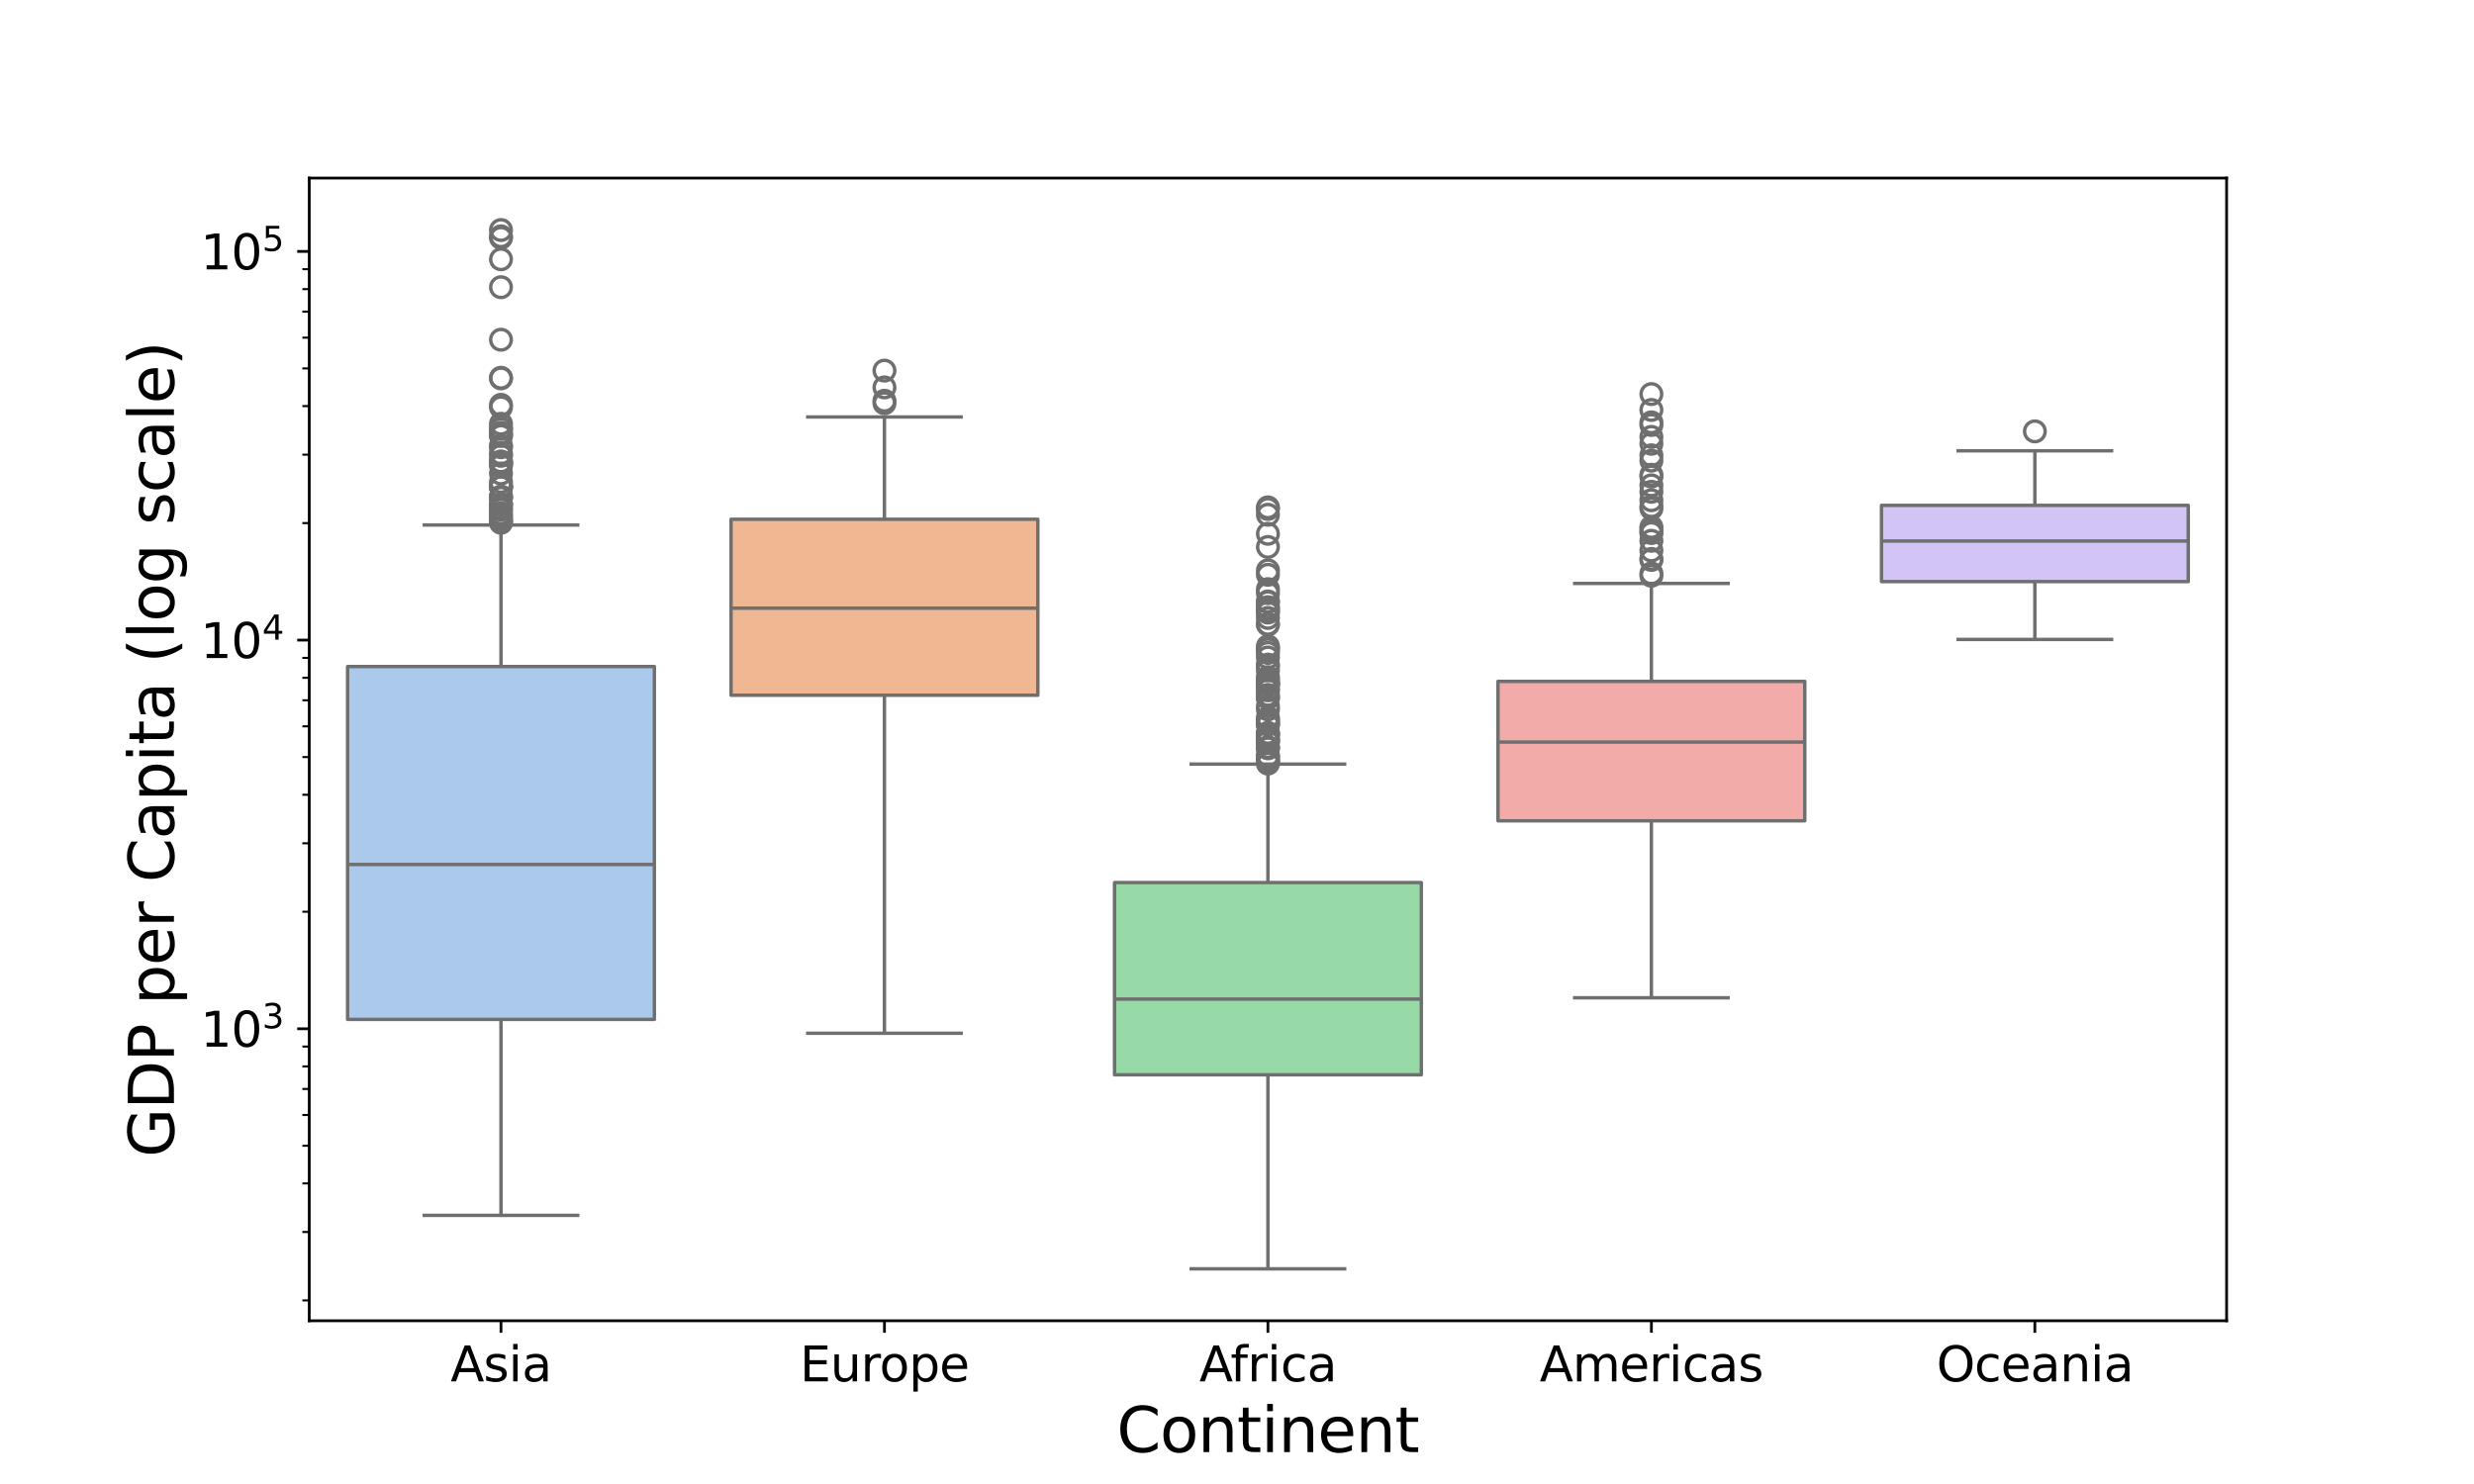 <?xml version="1.0" encoding="utf-8" standalone="no"?>
<!DOCTYPE svg PUBLIC "-//W3C//DTD SVG 1.1//EN"
  "http://www.w3.org/Graphics/SVG/1.1/DTD/svg11.dtd">
<svg xmlns:xlink="http://www.w3.org/1999/xlink" width="720pt" height="432pt" viewBox="0 0 720 432" xmlns="http://www.w3.org/2000/svg" version="1.1">
 <defs>
  <style type="text/css">*{stroke-linejoin: round; stroke-linecap: butt}</style>
 </defs>
 <g id="figure_1">
  <g id="patch_1">
   <path d="M 0 432 
L 720 432 
L 720 0 
L 0 0 
z
" style="fill: #ffffff"/>
  </g>
  <g id="axes_1">
   <g id="patch_2">
    <path d="M 90 384.48 
L 648 384.48 
L 648 51.84 
L 90 51.84 
z
" style="fill: #ffffff"/>
   </g>
   <g id="matplotlib.axis_1">
    <g id="xtick_1">
     <g id="line2d_1">
      <defs>
       <path id="mb6df6cdb56" d="M 0 0 
L 0 3.5 
" style="stroke: #000000; stroke-width: 0.8"/>
      </defs>
      <g>
       <use xlink:href="#mb6df6cdb56" x="145.8" y="384.48" style="stroke: #000000; stroke-width: 0.8"/>
      </g>
     </g>
     <g id="text_1">
      <!-- Asia -->
      <g transform="translate(131.131 402.118) scale(0.14 -0.14)">
       <defs>
        <path id="DejaVuSans-41" d="M 2188 4044 
L 1331 1722 
L 3047 1722 
L 2188 4044 
z
M 1831 4666 
L 2547 4666 
L 4325 0 
L 3669 0 
L 3244 1197 
L 1141 1197 
L 716 0 
L 50 0 
L 1831 4666 
z
" transform="scale(0.016)"/>
        <path id="DejaVuSans-73" d="M 2834 3397 
L 2834 2853 
Q 2591 2978 2328 3040 
Q 2066 3103 1784 3103 
Q 1356 3103 1142 2972 
Q 928 2841 928 2578 
Q 928 2378 1081 2264 
Q 1234 2150 1697 2047 
L 1894 2003 
Q 2506 1872 2764 1633 
Q 3022 1394 3022 966 
Q 3022 478 2636 193 
Q 2250 -91 1575 -91 
Q 1294 -91 989 -36 
Q 684 19 347 128 
L 347 722 
Q 666 556 975 473 
Q 1284 391 1588 391 
Q 1994 391 2212 530 
Q 2431 669 2431 922 
Q 2431 1156 2273 1281 
Q 2116 1406 1581 1522 
L 1381 1569 
Q 847 1681 609 1914 
Q 372 2147 372 2553 
Q 372 3047 722 3315 
Q 1072 3584 1716 3584 
Q 2034 3584 2315 3537 
Q 2597 3491 2834 3397 
z
" transform="scale(0.016)"/>
        <path id="DejaVuSans-69" d="M 603 3500 
L 1178 3500 
L 1178 0 
L 603 0 
L 603 3500 
z
M 603 4863 
L 1178 4863 
L 1178 4134 
L 603 4134 
L 603 4863 
z
" transform="scale(0.016)"/>
        <path id="DejaVuSans-61" d="M 2194 1759 
Q 1497 1759 1228 1600 
Q 959 1441 959 1056 
Q 959 750 1161 570 
Q 1363 391 1709 391 
Q 2188 391 2477 730 
Q 2766 1069 2766 1631 
L 2766 1759 
L 2194 1759 
z
M 3341 1997 
L 3341 0 
L 2766 0 
L 2766 531 
Q 2569 213 2275 61 
Q 1981 -91 1556 -91 
Q 1019 -91 701 211 
Q 384 513 384 1019 
Q 384 1609 779 1909 
Q 1175 2209 1959 2209 
L 2766 2209 
L 2766 2266 
Q 2766 2663 2505 2880 
Q 2244 3097 1772 3097 
Q 1472 3097 1187 3025 
Q 903 2953 641 2809 
L 641 3341 
Q 956 3463 1253 3523 
Q 1550 3584 1831 3584 
Q 2591 3584 2966 3190 
Q 3341 2797 3341 1997 
z
" transform="scale(0.016)"/>
       </defs>
       <use xlink:href="#DejaVuSans-41"/>
       <use xlink:href="#DejaVuSans-73" transform="translate(68.408 0)"/>
       <use xlink:href="#DejaVuSans-69" transform="translate(120.508 0)"/>
       <use xlink:href="#DejaVuSans-61" transform="translate(148.291 0)"/>
      </g>
     </g>
    </g>
    <g id="xtick_2">
     <g id="line2d_2">
      <g>
       <use xlink:href="#mb6df6cdb56" x="257.4" y="384.48" style="stroke: #000000; stroke-width: 0.8"/>
      </g>
     </g>
     <g id="text_2">
      <!-- Europe -->
      <g transform="translate(232.786 402.118) scale(0.14 -0.14)">
       <defs>
        <path id="DejaVuSans-45" d="M 628 4666 
L 3578 4666 
L 3578 4134 
L 1259 4134 
L 1259 2753 
L 3481 2753 
L 3481 2222 
L 1259 2222 
L 1259 531 
L 3634 531 
L 3634 0 
L 628 0 
L 628 4666 
z
" transform="scale(0.016)"/>
        <path id="DejaVuSans-75" d="M 544 1381 
L 544 3500 
L 1119 3500 
L 1119 1403 
Q 1119 906 1312 657 
Q 1506 409 1894 409 
Q 2359 409 2629 706 
Q 2900 1003 2900 1516 
L 2900 3500 
L 3475 3500 
L 3475 0 
L 2900 0 
L 2900 538 
Q 2691 219 2414 64 
Q 2138 -91 1772 -91 
Q 1169 -91 856 284 
Q 544 659 544 1381 
z
M 1991 3584 
L 1991 3584 
z
" transform="scale(0.016)"/>
        <path id="DejaVuSans-72" d="M 2631 2963 
Q 2534 3019 2420 3045 
Q 2306 3072 2169 3072 
Q 1681 3072 1420 2755 
Q 1159 2438 1159 1844 
L 1159 0 
L 581 0 
L 581 3500 
L 1159 3500 
L 1159 2956 
Q 1341 3275 1631 3429 
Q 1922 3584 2338 3584 
Q 2397 3584 2469 3576 
Q 2541 3569 2628 3553 
L 2631 2963 
z
" transform="scale(0.016)"/>
        <path id="DejaVuSans-6f" d="M 1959 3097 
Q 1497 3097 1228 2736 
Q 959 2375 959 1747 
Q 959 1119 1226 758 
Q 1494 397 1959 397 
Q 2419 397 2687 759 
Q 2956 1122 2956 1747 
Q 2956 2369 2687 2733 
Q 2419 3097 1959 3097 
z
M 1959 3584 
Q 2709 3584 3137 3096 
Q 3566 2609 3566 1747 
Q 3566 888 3137 398 
Q 2709 -91 1959 -91 
Q 1206 -91 779 398 
Q 353 888 353 1747 
Q 353 2609 779 3096 
Q 1206 3584 1959 3584 
z
" transform="scale(0.016)"/>
        <path id="DejaVuSans-70" d="M 1159 525 
L 1159 -1331 
L 581 -1331 
L 581 3500 
L 1159 3500 
L 1159 2969 
Q 1341 3281 1617 3432 
Q 1894 3584 2278 3584 
Q 2916 3584 3314 3078 
Q 3713 2572 3713 1747 
Q 3713 922 3314 415 
Q 2916 -91 2278 -91 
Q 1894 -91 1617 61 
Q 1341 213 1159 525 
z
M 3116 1747 
Q 3116 2381 2855 2742 
Q 2594 3103 2138 3103 
Q 1681 3103 1420 2742 
Q 1159 2381 1159 1747 
Q 1159 1113 1420 752 
Q 1681 391 2138 391 
Q 2594 391 2855 752 
Q 3116 1113 3116 1747 
z
" transform="scale(0.016)"/>
        <path id="DejaVuSans-65" d="M 3597 1894 
L 3597 1613 
L 953 1613 
Q 991 1019 1311 708 
Q 1631 397 2203 397 
Q 2534 397 2845 478 
Q 3156 559 3463 722 
L 3463 178 
Q 3153 47 2828 -22 
Q 2503 -91 2169 -91 
Q 1331 -91 842 396 
Q 353 884 353 1716 
Q 353 2575 817 3079 
Q 1281 3584 2069 3584 
Q 2775 3584 3186 3129 
Q 3597 2675 3597 1894 
z
M 3022 2063 
Q 3016 2534 2758 2815 
Q 2500 3097 2075 3097 
Q 1594 3097 1305 2825 
Q 1016 2553 972 2059 
L 3022 2063 
z
" transform="scale(0.016)"/>
       </defs>
       <use xlink:href="#DejaVuSans-45"/>
       <use xlink:href="#DejaVuSans-75" transform="translate(63.184 0)"/>
       <use xlink:href="#DejaVuSans-72" transform="translate(126.562 0)"/>
       <use xlink:href="#DejaVuSans-6f" transform="translate(165.426 0)"/>
       <use xlink:href="#DejaVuSans-70" transform="translate(226.607 0)"/>
       <use xlink:href="#DejaVuSans-65" transform="translate(290.084 0)"/>
      </g>
     </g>
    </g>
    <g id="xtick_3">
     <g id="line2d_3">
      <g>
       <use xlink:href="#mb6df6cdb56" x="369" y="384.48" style="stroke: #000000; stroke-width: 0.8"/>
      </g>
     </g>
     <g id="text_3">
      <!-- Africa -->
      <g transform="translate(349.04 402.118) scale(0.14 -0.14)">
       <defs>
        <path id="DejaVuSans-66" d="M 2375 4863 
L 2375 4384 
L 1825 4384 
Q 1516 4384 1395 4259 
Q 1275 4134 1275 3809 
L 1275 3500 
L 2222 3500 
L 2222 3053 
L 1275 3053 
L 1275 0 
L 697 0 
L 697 3053 
L 147 3053 
L 147 3500 
L 697 3500 
L 697 3744 
Q 697 4328 969 4595 
Q 1241 4863 1831 4863 
L 2375 4863 
z
" transform="scale(0.016)"/>
        <path id="DejaVuSans-63" d="M 3122 3366 
L 3122 2828 
Q 2878 2963 2633 3030 
Q 2388 3097 2138 3097 
Q 1578 3097 1268 2742 
Q 959 2388 959 1747 
Q 959 1106 1268 751 
Q 1578 397 2138 397 
Q 2388 397 2633 464 
Q 2878 531 3122 666 
L 3122 134 
Q 2881 22 2623 -34 
Q 2366 -91 2075 -91 
Q 1284 -91 818 406 
Q 353 903 353 1747 
Q 353 2603 823 3093 
Q 1294 3584 2113 3584 
Q 2378 3584 2631 3529 
Q 2884 3475 3122 3366 
z
" transform="scale(0.016)"/>
       </defs>
       <use xlink:href="#DejaVuSans-41"/>
       <use xlink:href="#DejaVuSans-66" transform="translate(64.783 0)"/>
       <use xlink:href="#DejaVuSans-72" transform="translate(99.988 0)"/>
       <use xlink:href="#DejaVuSans-69" transform="translate(141.102 0)"/>
       <use xlink:href="#DejaVuSans-63" transform="translate(168.885 0)"/>
       <use xlink:href="#DejaVuSans-61" transform="translate(223.865 0)"/>
      </g>
     </g>
    </g>
    <g id="xtick_4">
     <g id="line2d_4">
      <g>
       <use xlink:href="#mb6df6cdb56" x="480.6" y="384.48" style="stroke: #000000; stroke-width: 0.8"/>
      </g>
     </g>
     <g id="text_4">
      <!-- Americas -->
      <g transform="translate(448.078 402.118) scale(0.14 -0.14)">
       <defs>
        <path id="DejaVuSans-6d" d="M 3328 2828 
Q 3544 3216 3844 3400 
Q 4144 3584 4550 3584 
Q 5097 3584 5394 3201 
Q 5691 2819 5691 2113 
L 5691 0 
L 5113 0 
L 5113 2094 
Q 5113 2597 4934 2840 
Q 4756 3084 4391 3084 
Q 3944 3084 3684 2787 
Q 3425 2491 3425 1978 
L 3425 0 
L 2847 0 
L 2847 2094 
Q 2847 2600 2669 2842 
Q 2491 3084 2119 3084 
Q 1678 3084 1418 2786 
Q 1159 2488 1159 1978 
L 1159 0 
L 581 0 
L 581 3500 
L 1159 3500 
L 1159 2956 
Q 1356 3278 1631 3431 
Q 1906 3584 2284 3584 
Q 2666 3584 2933 3390 
Q 3200 3197 3328 2828 
z
" transform="scale(0.016)"/>
       </defs>
       <use xlink:href="#DejaVuSans-41"/>
       <use xlink:href="#DejaVuSans-6d" transform="translate(68.408 0)"/>
       <use xlink:href="#DejaVuSans-65" transform="translate(165.82 0)"/>
       <use xlink:href="#DejaVuSans-72" transform="translate(227.344 0)"/>
       <use xlink:href="#DejaVuSans-69" transform="translate(268.457 0)"/>
       <use xlink:href="#DejaVuSans-63" transform="translate(296.24 0)"/>
       <use xlink:href="#DejaVuSans-61" transform="translate(351.221 0)"/>
       <use xlink:href="#DejaVuSans-73" transform="translate(412.5 0)"/>
      </g>
     </g>
    </g>
    <g id="xtick_5">
     <g id="line2d_5">
      <g>
       <use xlink:href="#mb6df6cdb56" x="592.2" y="384.48" style="stroke: #000000; stroke-width: 0.8"/>
      </g>
     </g>
     <g id="text_5">
      <!-- Oceania -->
      <g transform="translate(563.573 402.118) scale(0.14 -0.14)">
       <defs>
        <path id="DejaVuSans-4f" d="M 2522 4238 
Q 1834 4238 1429 3725 
Q 1025 3213 1025 2328 
Q 1025 1447 1429 934 
Q 1834 422 2522 422 
Q 3209 422 3611 934 
Q 4013 1447 4013 2328 
Q 4013 3213 3611 3725 
Q 3209 4238 2522 4238 
z
M 2522 4750 
Q 3503 4750 4090 4092 
Q 4678 3434 4678 2328 
Q 4678 1225 4090 567 
Q 3503 -91 2522 -91 
Q 1538 -91 948 565 
Q 359 1222 359 2328 
Q 359 3434 948 4092 
Q 1538 4750 2522 4750 
z
" transform="scale(0.016)"/>
        <path id="DejaVuSans-6e" d="M 3513 2113 
L 3513 0 
L 2938 0 
L 2938 2094 
Q 2938 2591 2744 2837 
Q 2550 3084 2163 3084 
Q 1697 3084 1428 2787 
Q 1159 2491 1159 1978 
L 1159 0 
L 581 0 
L 581 3500 
L 1159 3500 
L 1159 2956 
Q 1366 3272 1645 3428 
Q 1925 3584 2291 3584 
Q 2894 3584 3203 3211 
Q 3513 2838 3513 2113 
z
" transform="scale(0.016)"/>
       </defs>
       <use xlink:href="#DejaVuSans-4f"/>
       <use xlink:href="#DejaVuSans-63" transform="translate(78.711 0)"/>
       <use xlink:href="#DejaVuSans-65" transform="translate(133.691 0)"/>
       <use xlink:href="#DejaVuSans-61" transform="translate(195.215 0)"/>
       <use xlink:href="#DejaVuSans-6e" transform="translate(256.494 0)"/>
       <use xlink:href="#DejaVuSans-69" transform="translate(319.873 0)"/>
       <use xlink:href="#DejaVuSans-61" transform="translate(347.656 0)"/>
      </g>
     </g>
    </g>
    <g id="text_6">
     <!-- Continent -->
     <g transform="translate(325.003 422.707) scale(0.18 -0.18)">
      <defs>
       <path id="DejaVuSans-43" d="M 4122 4306 
L 4122 3641 
Q 3803 3938 3442 4084 
Q 3081 4231 2675 4231 
Q 1875 4231 1450 3742 
Q 1025 3253 1025 2328 
Q 1025 1406 1450 917 
Q 1875 428 2675 428 
Q 3081 428 3442 575 
Q 3803 722 4122 1019 
L 4122 359 
Q 3791 134 3420 21 
Q 3050 -91 2638 -91 
Q 1578 -91 968 557 
Q 359 1206 359 2328 
Q 359 3453 968 4101 
Q 1578 4750 2638 4750 
Q 3056 4750 3426 4639 
Q 3797 4528 4122 4306 
z
" transform="scale(0.016)"/>
       <path id="DejaVuSans-74" d="M 1172 4494 
L 1172 3500 
L 2356 3500 
L 2356 3053 
L 1172 3053 
L 1172 1153 
Q 1172 725 1289 603 
Q 1406 481 1766 481 
L 2356 481 
L 2356 0 
L 1766 0 
Q 1100 0 847 248 
Q 594 497 594 1153 
L 594 3053 
L 172 3053 
L 172 3500 
L 594 3500 
L 594 4494 
L 1172 4494 
z
" transform="scale(0.016)"/>
      </defs>
      <use xlink:href="#DejaVuSans-43"/>
      <use xlink:href="#DejaVuSans-6f" transform="translate(69.824 0)"/>
      <use xlink:href="#DejaVuSans-6e" transform="translate(131.006 0)"/>
      <use xlink:href="#DejaVuSans-74" transform="translate(194.385 0)"/>
      <use xlink:href="#DejaVuSans-69" transform="translate(233.594 0)"/>
      <use xlink:href="#DejaVuSans-6e" transform="translate(261.377 0)"/>
      <use xlink:href="#DejaVuSans-65" transform="translate(324.756 0)"/>
      <use xlink:href="#DejaVuSans-6e" transform="translate(386.279 0)"/>
      <use xlink:href="#DejaVuSans-74" transform="translate(449.658 0)"/>
     </g>
    </g>
   </g>
   <g id="matplotlib.axis_2">
    <g id="ytick_1">
     <g id="line2d_6">
      <defs>
       <path id="m4d0bce275e" d="M 0 0 
L -3.5 0 
" style="stroke: #000000; stroke-width: 0.8"/>
      </defs>
      <g>
       <use xlink:href="#m4d0bce275e" x="90" y="299.475" style="stroke: #000000; stroke-width: 0.8"/>
      </g>
     </g>
     <g id="text_7">
      <!-- $\mathdefault{10^{3}}$ -->
      <g transform="translate(58.36 304.793) scale(0.14 -0.14)">
       <defs>
        <path id="DejaVuSans-31" d="M 794 531 
L 1825 531 
L 1825 4091 
L 703 3866 
L 703 4441 
L 1819 4666 
L 2450 4666 
L 2450 531 
L 3481 531 
L 3481 0 
L 794 0 
L 794 531 
z
" transform="scale(0.016)"/>
        <path id="DejaVuSans-30" d="M 2034 4250 
Q 1547 4250 1301 3770 
Q 1056 3291 1056 2328 
Q 1056 1369 1301 889 
Q 1547 409 2034 409 
Q 2525 409 2770 889 
Q 3016 1369 3016 2328 
Q 3016 3291 2770 3770 
Q 2525 4250 2034 4250 
z
M 2034 4750 
Q 2819 4750 3233 4129 
Q 3647 3509 3647 2328 
Q 3647 1150 3233 529 
Q 2819 -91 2034 -91 
Q 1250 -91 836 529 
Q 422 1150 422 2328 
Q 422 3509 836 4129 
Q 1250 4750 2034 4750 
z
" transform="scale(0.016)"/>
        <path id="DejaVuSans-33" d="M 2597 2516 
Q 3050 2419 3304 2112 
Q 3559 1806 3559 1356 
Q 3559 666 3084 287 
Q 2609 -91 1734 -91 
Q 1441 -91 1130 -33 
Q 819 25 488 141 
L 488 750 
Q 750 597 1062 519 
Q 1375 441 1716 441 
Q 2309 441 2620 675 
Q 2931 909 2931 1356 
Q 2931 1769 2642 2001 
Q 2353 2234 1838 2234 
L 1294 2234 
L 1294 2753 
L 1863 2753 
Q 2328 2753 2575 2939 
Q 2822 3125 2822 3475 
Q 2822 3834 2567 4026 
Q 2313 4219 1838 4219 
Q 1578 4219 1281 4162 
Q 984 4106 628 3988 
L 628 4550 
Q 988 4650 1302 4700 
Q 1616 4750 1894 4750 
Q 2613 4750 3031 4423 
Q 3450 4097 3450 3541 
Q 3450 3153 3228 2886 
Q 3006 2619 2597 2516 
z
" transform="scale(0.016)"/>
       </defs>
       <use xlink:href="#DejaVuSans-31" transform="translate(0 0.766)"/>
       <use xlink:href="#DejaVuSans-30" transform="translate(63.623 0.766)"/>
       <use xlink:href="#DejaVuSans-33" transform="translate(128.203 39.047) scale(0.7)"/>
      </g>
     </g>
    </g>
    <g id="ytick_2">
     <g id="line2d_7">
      <g>
       <use xlink:href="#m4d0bce275e" x="90" y="186.333" style="stroke: #000000; stroke-width: 0.8"/>
      </g>
     </g>
     <g id="text_8">
      <!-- $\mathdefault{10^{4}}$ -->
      <g transform="translate(58.36 191.652) scale(0.14 -0.14)">
       <defs>
        <path id="DejaVuSans-34" d="M 2419 4116 
L 825 1625 
L 2419 1625 
L 2419 4116 
z
M 2253 4666 
L 3047 4666 
L 3047 1625 
L 3713 1625 
L 3713 1100 
L 3047 1100 
L 3047 0 
L 2419 0 
L 2419 1100 
L 313 1100 
L 313 1709 
L 2253 4666 
z
" transform="scale(0.016)"/>
       </defs>
       <use xlink:href="#DejaVuSans-31" transform="translate(0 0.684)"/>
       <use xlink:href="#DejaVuSans-30" transform="translate(63.623 0.684)"/>
       <use xlink:href="#DejaVuSans-34" transform="translate(128.203 38.966) scale(0.7)"/>
      </g>
     </g>
    </g>
    <g id="ytick_3">
     <g id="line2d_8">
      <g>
       <use xlink:href="#m4d0bce275e" x="90" y="73.192" style="stroke: #000000; stroke-width: 0.8"/>
      </g>
     </g>
     <g id="text_9">
      <!-- $\mathdefault{10^{5}}$ -->
      <g transform="translate(58.36 78.511) scale(0.14 -0.14)">
       <defs>
        <path id="DejaVuSans-35" d="M 691 4666 
L 3169 4666 
L 3169 4134 
L 1269 4134 
L 1269 2991 
Q 1406 3038 1543 3061 
Q 1681 3084 1819 3084 
Q 2600 3084 3056 2656 
Q 3513 2228 3513 1497 
Q 3513 744 3044 326 
Q 2575 -91 1722 -91 
Q 1428 -91 1123 -41 
Q 819 9 494 109 
L 494 744 
Q 775 591 1075 516 
Q 1375 441 1709 441 
Q 2250 441 2565 725 
Q 2881 1009 2881 1497 
Q 2881 1984 2565 2268 
Q 2250 2553 1709 2553 
Q 1456 2553 1204 2497 
Q 953 2441 691 2322 
L 691 4666 
z
" transform="scale(0.016)"/>
       </defs>
       <use xlink:href="#DejaVuSans-31" transform="translate(0 0.684)"/>
       <use xlink:href="#DejaVuSans-30" transform="translate(63.623 0.684)"/>
       <use xlink:href="#DejaVuSans-35" transform="translate(128.203 38.966) scale(0.7)"/>
      </g>
     </g>
    </g>
    <g id="ytick_4">
     <g id="line2d_9">
      <defs>
       <path id="m56dda24ccd" d="M 0 0 
L -2 0 
" style="stroke: #000000; stroke-width: 0.6"/>
      </defs>
      <g>
       <use xlink:href="#m56dda24ccd" x="90" y="378.557" style="stroke: #000000; stroke-width: 0.6"/>
      </g>
     </g>
    </g>
    <g id="ytick_5">
     <g id="line2d_10">
      <g>
       <use xlink:href="#m56dda24ccd" x="90" y="358.634" style="stroke: #000000; stroke-width: 0.6"/>
      </g>
     </g>
    </g>
    <g id="ytick_6">
     <g id="line2d_11">
      <g>
       <use xlink:href="#m56dda24ccd" x="90" y="344.498" style="stroke: #000000; stroke-width: 0.6"/>
      </g>
     </g>
    </g>
    <g id="ytick_7">
     <g id="line2d_12">
      <g>
       <use xlink:href="#m56dda24ccd" x="90" y="333.533" style="stroke: #000000; stroke-width: 0.6"/>
      </g>
     </g>
    </g>
    <g id="ytick_8">
     <g id="line2d_13">
      <g>
       <use xlink:href="#m56dda24ccd" x="90" y="324.575" style="stroke: #000000; stroke-width: 0.6"/>
      </g>
     </g>
    </g>
    <g id="ytick_9">
     <g id="line2d_14">
      <g>
       <use xlink:href="#m56dda24ccd" x="90" y="317" style="stroke: #000000; stroke-width: 0.6"/>
      </g>
     </g>
    </g>
    <g id="ytick_10">
     <g id="line2d_15">
      <g>
       <use xlink:href="#m56dda24ccd" x="90" y="310.439" style="stroke: #000000; stroke-width: 0.6"/>
      </g>
     </g>
    </g>
    <g id="ytick_11">
     <g id="line2d_16">
      <g>
       <use xlink:href="#m56dda24ccd" x="90" y="304.652" style="stroke: #000000; stroke-width: 0.6"/>
      </g>
     </g>
    </g>
    <g id="ytick_12">
     <g id="line2d_17">
      <g>
       <use xlink:href="#m56dda24ccd" x="90" y="265.416" style="stroke: #000000; stroke-width: 0.6"/>
      </g>
     </g>
    </g>
    <g id="ytick_13">
     <g id="line2d_18">
      <g>
       <use xlink:href="#m56dda24ccd" x="90" y="245.493" style="stroke: #000000; stroke-width: 0.6"/>
      </g>
     </g>
    </g>
    <g id="ytick_14">
     <g id="line2d_19">
      <g>
       <use xlink:href="#m56dda24ccd" x="90" y="231.357" style="stroke: #000000; stroke-width: 0.6"/>
      </g>
     </g>
    </g>
    <g id="ytick_15">
     <g id="line2d_20">
      <g>
       <use xlink:href="#m56dda24ccd" x="90" y="220.392" style="stroke: #000000; stroke-width: 0.6"/>
      </g>
     </g>
    </g>
    <g id="ytick_16">
     <g id="line2d_21">
      <g>
       <use xlink:href="#m56dda24ccd" x="90" y="211.434" style="stroke: #000000; stroke-width: 0.6"/>
      </g>
     </g>
    </g>
    <g id="ytick_17">
     <g id="line2d_22">
      <g>
       <use xlink:href="#m56dda24ccd" x="90" y="203.859" style="stroke: #000000; stroke-width: 0.6"/>
      </g>
     </g>
    </g>
    <g id="ytick_18">
     <g id="line2d_23">
      <g>
       <use xlink:href="#m56dda24ccd" x="90" y="197.298" style="stroke: #000000; stroke-width: 0.6"/>
      </g>
     </g>
    </g>
    <g id="ytick_19">
     <g id="line2d_24">
      <g>
       <use xlink:href="#m56dda24ccd" x="90" y="191.51" style="stroke: #000000; stroke-width: 0.6"/>
      </g>
     </g>
    </g>
    <g id="ytick_20">
     <g id="line2d_25">
      <g>
       <use xlink:href="#m56dda24ccd" x="90" y="152.275" style="stroke: #000000; stroke-width: 0.6"/>
      </g>
     </g>
    </g>
    <g id="ytick_21">
     <g id="line2d_26">
      <g>
       <use xlink:href="#m56dda24ccd" x="90" y="132.351" style="stroke: #000000; stroke-width: 0.6"/>
      </g>
     </g>
    </g>
    <g id="ytick_22">
     <g id="line2d_27">
      <g>
       <use xlink:href="#m56dda24ccd" x="90" y="118.216" style="stroke: #000000; stroke-width: 0.6"/>
      </g>
     </g>
    </g>
    <g id="ytick_23">
     <g id="line2d_28">
      <g>
       <use xlink:href="#m56dda24ccd" x="90" y="107.251" style="stroke: #000000; stroke-width: 0.6"/>
      </g>
     </g>
    </g>
    <g id="ytick_24">
     <g id="line2d_29">
      <g>
       <use xlink:href="#m56dda24ccd" x="90" y="98.293" style="stroke: #000000; stroke-width: 0.6"/>
      </g>
     </g>
    </g>
    <g id="ytick_25">
     <g id="line2d_30">
      <g>
       <use xlink:href="#m56dda24ccd" x="90" y="90.718" style="stroke: #000000; stroke-width: 0.6"/>
      </g>
     </g>
    </g>
    <g id="ytick_26">
     <g id="line2d_31">
      <g>
       <use xlink:href="#m56dda24ccd" x="90" y="84.157" style="stroke: #000000; stroke-width: 0.6"/>
      </g>
     </g>
    </g>
    <g id="ytick_27">
     <g id="line2d_32">
      <g>
       <use xlink:href="#m56dda24ccd" x="90" y="78.369" style="stroke: #000000; stroke-width: 0.6"/>
      </g>
     </g>
    </g>
    <g id="text_10">
     <!-- GDP per Capita (log scale) -->
     <g transform="translate(50.617 336.874) rotate(-90) scale(0.18 -0.18)">
      <defs>
       <path id="DejaVuSans-47" d="M 3809 666 
L 3809 1919 
L 2778 1919 
L 2778 2438 
L 4434 2438 
L 4434 434 
Q 4069 175 3628 42 
Q 3188 -91 2688 -91 
Q 1594 -91 976 548 
Q 359 1188 359 2328 
Q 359 3472 976 4111 
Q 1594 4750 2688 4750 
Q 3144 4750 3555 4637 
Q 3966 4525 4313 4306 
L 4313 3634 
Q 3963 3931 3569 4081 
Q 3175 4231 2741 4231 
Q 1884 4231 1454 3753 
Q 1025 3275 1025 2328 
Q 1025 1384 1454 906 
Q 1884 428 2741 428 
Q 3075 428 3337 486 
Q 3600 544 3809 666 
z
" transform="scale(0.016)"/>
       <path id="DejaVuSans-44" d="M 1259 4147 
L 1259 519 
L 2022 519 
Q 2988 519 3436 956 
Q 3884 1394 3884 2338 
Q 3884 3275 3436 3711 
Q 2988 4147 2022 4147 
L 1259 4147 
z
M 628 4666 
L 1925 4666 
Q 3281 4666 3915 4102 
Q 4550 3538 4550 2338 
Q 4550 1131 3912 565 
Q 3275 0 1925 0 
L 628 0 
L 628 4666 
z
" transform="scale(0.016)"/>
       <path id="DejaVuSans-50" d="M 1259 4147 
L 1259 2394 
L 2053 2394 
Q 2494 2394 2734 2622 
Q 2975 2850 2975 3272 
Q 2975 3691 2734 3919 
Q 2494 4147 2053 4147 
L 1259 4147 
z
M 628 4666 
L 2053 4666 
Q 2838 4666 3239 4311 
Q 3641 3956 3641 3272 
Q 3641 2581 3239 2228 
Q 2838 1875 2053 1875 
L 1259 1875 
L 1259 0 
L 628 0 
L 628 4666 
z
" transform="scale(0.016)"/>
       <path id="DejaVuSans-20" transform="scale(0.016)"/>
       <path id="DejaVuSans-28" d="M 1984 4856 
Q 1566 4138 1362 3434 
Q 1159 2731 1159 2009 
Q 1159 1288 1364 580 
Q 1569 -128 1984 -844 
L 1484 -844 
Q 1016 -109 783 600 
Q 550 1309 550 2009 
Q 550 2706 781 3412 
Q 1013 4119 1484 4856 
L 1984 4856 
z
" transform="scale(0.016)"/>
       <path id="DejaVuSans-6c" d="M 603 4863 
L 1178 4863 
L 1178 0 
L 603 0 
L 603 4863 
z
" transform="scale(0.016)"/>
       <path id="DejaVuSans-67" d="M 2906 1791 
Q 2906 2416 2648 2759 
Q 2391 3103 1925 3103 
Q 1463 3103 1205 2759 
Q 947 2416 947 1791 
Q 947 1169 1205 825 
Q 1463 481 1925 481 
Q 2391 481 2648 825 
Q 2906 1169 2906 1791 
z
M 3481 434 
Q 3481 -459 3084 -895 
Q 2688 -1331 1869 -1331 
Q 1566 -1331 1297 -1286 
Q 1028 -1241 775 -1147 
L 775 -588 
Q 1028 -725 1275 -790 
Q 1522 -856 1778 -856 
Q 2344 -856 2625 -561 
Q 2906 -266 2906 331 
L 2906 616 
Q 2728 306 2450 153 
Q 2172 0 1784 0 
Q 1141 0 747 490 
Q 353 981 353 1791 
Q 353 2603 747 3093 
Q 1141 3584 1784 3584 
Q 2172 3584 2450 3431 
Q 2728 3278 2906 2969 
L 2906 3500 
L 3481 3500 
L 3481 434 
z
" transform="scale(0.016)"/>
       <path id="DejaVuSans-29" d="M 513 4856 
L 1013 4856 
Q 1481 4119 1714 3412 
Q 1947 2706 1947 2009 
Q 1947 1309 1714 600 
Q 1481 -109 1013 -844 
L 513 -844 
Q 928 -128 1133 580 
Q 1338 1288 1338 2009 
Q 1338 2731 1133 3434 
Q 928 4138 513 4856 
z
" transform="scale(0.016)"/>
      </defs>
      <use xlink:href="#DejaVuSans-47"/>
      <use xlink:href="#DejaVuSans-44" transform="translate(77.49 0)"/>
      <use xlink:href="#DejaVuSans-50" transform="translate(154.492 0)"/>
      <use xlink:href="#DejaVuSans-20" transform="translate(214.795 0)"/>
      <use xlink:href="#DejaVuSans-70" transform="translate(246.582 0)"/>
      <use xlink:href="#DejaVuSans-65" transform="translate(310.059 0)"/>
      <use xlink:href="#DejaVuSans-72" transform="translate(371.582 0)"/>
      <use xlink:href="#DejaVuSans-20" transform="translate(412.695 0)"/>
      <use xlink:href="#DejaVuSans-43" transform="translate(444.482 0)"/>
      <use xlink:href="#DejaVuSans-61" transform="translate(514.307 0)"/>
      <use xlink:href="#DejaVuSans-70" transform="translate(575.586 0)"/>
      <use xlink:href="#DejaVuSans-69" transform="translate(639.062 0)"/>
      <use xlink:href="#DejaVuSans-74" transform="translate(666.846 0)"/>
      <use xlink:href="#DejaVuSans-61" transform="translate(706.055 0)"/>
      <use xlink:href="#DejaVuSans-20" transform="translate(767.334 0)"/>
      <use xlink:href="#DejaVuSans-28" transform="translate(799.121 0)"/>
      <use xlink:href="#DejaVuSans-6c" transform="translate(838.135 0)"/>
      <use xlink:href="#DejaVuSans-6f" transform="translate(865.918 0)"/>
      <use xlink:href="#DejaVuSans-67" transform="translate(927.1 0)"/>
      <use xlink:href="#DejaVuSans-20" transform="translate(990.576 0)"/>
      <use xlink:href="#DejaVuSans-73" transform="translate(1022.363 0)"/>
      <use xlink:href="#DejaVuSans-63" transform="translate(1074.463 0)"/>
      <use xlink:href="#DejaVuSans-61" transform="translate(1129.443 0)"/>
      <use xlink:href="#DejaVuSans-6c" transform="translate(1190.723 0)"/>
      <use xlink:href="#DejaVuSans-65" transform="translate(1218.506 0)"/>
      <use xlink:href="#DejaVuSans-29" transform="translate(1280.029 0)"/>
     </g>
    </g>
   </g>
   <g id="patch_3">
    <path d="M 101.16 296.751 
L 190.44 296.751 
L 190.44 194.035 
L 101.16 194.035 
L 101.16 296.751 
z
" clip-path="url(#p0514462d6b)" style="fill: #abc9ea; stroke: #6f6f6f; stroke-linejoin: miter"/>
   </g>
   <g id="line2d_33">
    <path d="M 145.8 296.751 
L 145.8 353.802 
" clip-path="url(#p0514462d6b)" style="fill: none; stroke: #6f6f6f"/>
   </g>
   <g id="line2d_34">
    <path d="M 145.8 194.035 
L 145.8 152.831 
" clip-path="url(#p0514462d6b)" style="fill: none; stroke: #6f6f6f"/>
   </g>
   <g id="line2d_35">
    <path d="M 123.48 353.802 
L 168.12 353.802 
" clip-path="url(#p0514462d6b)" style="fill: none; stroke: #6f6f6f; stroke-linecap: square"/>
   </g>
   <g id="line2d_36">
    <path d="M 123.48 152.831 
L 168.12 152.831 
" clip-path="url(#p0514462d6b)" style="fill: none; stroke: #6f6f6f; stroke-linecap: square"/>
   </g>
   <g id="line2d_37">
    <defs>
     <path id="m310beb31d1" d="M 0 3 
C 0.796 3 1.559 2.684 2.121 2.121 
C 2.684 1.559 3 0.796 3 0 
C 3 -0.796 2.684 -1.559 2.121 -2.121 
C 1.559 -2.684 0.796 -3 0 -3 
C -0.796 -3 -1.559 -2.684 -2.121 -2.121 
C -2.684 -1.559 -3 -0.796 -3 0 
C -3 0.796 -2.684 1.559 -2.121 2.121 
C -1.559 2.684 -0.796 3 0 3 
z
" style="stroke: #6f6f6f"/>
    </defs>
    <g clip-path="url(#p0514462d6b)">
     <use xlink:href="#m310beb31d1" x="145.8" y="151.562" style="fill-opacity: 0; stroke: #6f6f6f"/>
     <use xlink:href="#m310beb31d1" x="145.8" y="144.552" style="fill-opacity: 0; stroke: #6f6f6f"/>
     <use xlink:href="#m310beb31d1" x="145.8" y="132.687" style="fill-opacity: 0; stroke: #6f6f6f"/>
     <use xlink:href="#m310beb31d1" x="145.8" y="152.18" style="fill-opacity: 0; stroke: #6f6f6f"/>
     <use xlink:href="#m310beb31d1" x="145.8" y="141.789" style="fill-opacity: 0; stroke: #6f6f6f"/>
     <use xlink:href="#m310beb31d1" x="145.8" y="135.083" style="fill-opacity: 0; stroke: #6f6f6f"/>
     <use xlink:href="#m310beb31d1" x="145.8" y="132.01" style="fill-opacity: 0; stroke: #6f6f6f"/>
     <use xlink:href="#m310beb31d1" x="145.8" y="118.555" style="fill-opacity: 0; stroke: #6f6f6f"/>
     <use xlink:href="#m310beb31d1" x="145.8" y="150.12" style="fill-opacity: 0; stroke: #6f6f6f"/>
     <use xlink:href="#m310beb31d1" x="145.8" y="147.803" style="fill-opacity: 0; stroke: #6f6f6f"/>
     <use xlink:href="#m310beb31d1" x="145.8" y="140.292" style="fill-opacity: 0; stroke: #6f6f6f"/>
     <use xlink:href="#m310beb31d1" x="145.8" y="146.759" style="fill-opacity: 0; stroke: #6f6f6f"/>
     <use xlink:href="#m310beb31d1" x="145.8" y="137.848" style="fill-opacity: 0; stroke: #6f6f6f"/>
     <use xlink:href="#m310beb31d1" x="145.8" y="134.329" style="fill-opacity: 0; stroke: #6f6f6f"/>
     <use xlink:href="#m310beb31d1" x="145.8" y="134.692" style="fill-opacity: 0; stroke: #6f6f6f"/>
     <use xlink:href="#m310beb31d1" x="145.8" y="129.711" style="fill-opacity: 0; stroke: #6f6f6f"/>
     <use xlink:href="#m310beb31d1" x="145.8" y="144.669" style="fill-opacity: 0; stroke: #6f6f6f"/>
     <use xlink:href="#m310beb31d1" x="145.8" y="69.237" style="fill-opacity: 0; stroke: #6f6f6f"/>
     <use xlink:href="#m310beb31d1" x="145.8" y="66.96" style="fill-opacity: 0; stroke: #6f6f6f"/>
     <use xlink:href="#m310beb31d1" x="145.8" y="75.476" style="fill-opacity: 0; stroke: #6f6f6f"/>
     <use xlink:href="#m310beb31d1" x="145.8" y="83.61" style="fill-opacity: 0; stroke: #6f6f6f"/>
     <use xlink:href="#m310beb31d1" x="145.8" y="68.801" style="fill-opacity: 0; stroke: #6f6f6f"/>
     <use xlink:href="#m310beb31d1" x="145.8" y="98.898" style="fill-opacity: 0; stroke: #6f6f6f"/>
     <use xlink:href="#m310beb31d1" x="145.8" y="130.182" style="fill-opacity: 0; stroke: #6f6f6f"/>
     <use xlink:href="#m310beb31d1" x="145.8" y="135.534" style="fill-opacity: 0; stroke: #6f6f6f"/>
     <use xlink:href="#m310beb31d1" x="145.8" y="124.871" style="fill-opacity: 0; stroke: #6f6f6f"/>
     <use xlink:href="#m310beb31d1" x="145.8" y="117.848" style="fill-opacity: 0; stroke: #6f6f6f"/>
     <use xlink:href="#m310beb31d1" x="145.8" y="124.623" style="fill-opacity: 0; stroke: #6f6f6f"/>
     <use xlink:href="#m310beb31d1" x="145.8" y="109.972" style="fill-opacity: 0; stroke: #6f6f6f"/>
     <use xlink:href="#m310beb31d1" x="145.8" y="146.89" style="fill-opacity: 0; stroke: #6f6f6f"/>
     <use xlink:href="#m310beb31d1" x="145.8" y="141.631" style="fill-opacity: 0; stroke: #6f6f6f"/>
     <use xlink:href="#m310beb31d1" x="145.8" y="125.959" style="fill-opacity: 0; stroke: #6f6f6f"/>
     <use xlink:href="#m310beb31d1" x="145.8" y="126.647" style="fill-opacity: 0; stroke: #6f6f6f"/>
     <use xlink:href="#m310beb31d1" x="145.8" y="149.415" style="fill-opacity: 0; stroke: #6f6f6f"/>
     <use xlink:href="#m310beb31d1" x="145.8" y="141.622" style="fill-opacity: 0; stroke: #6f6f6f"/>
     <use xlink:href="#m310beb31d1" x="145.8" y="150.854" style="fill-opacity: 0; stroke: #6f6f6f"/>
     <use xlink:href="#m310beb31d1" x="145.8" y="148.368" style="fill-opacity: 0; stroke: #6f6f6f"/>
     <use xlink:href="#m310beb31d1" x="145.8" y="141.764" style="fill-opacity: 0; stroke: #6f6f6f"/>
     <use xlink:href="#m310beb31d1" x="145.8" y="126.901" style="fill-opacity: 0; stroke: #6f6f6f"/>
     <use xlink:href="#m310beb31d1" x="145.8" y="123.361" style="fill-opacity: 0; stroke: #6f6f6f"/>
     <use xlink:href="#m310beb31d1" x="145.8" y="110.142" style="fill-opacity: 0; stroke: #6f6f6f"/>
     <use xlink:href="#m310beb31d1" x="145.8" y="151.769" style="fill-opacity: 0; stroke: #6f6f6f"/>
     <use xlink:href="#m310beb31d1" x="145.8" y="144.907" style="fill-opacity: 0; stroke: #6f6f6f"/>
     <use xlink:href="#m310beb31d1" x="145.8" y="134.497" style="fill-opacity: 0; stroke: #6f6f6f"/>
    </g>
   </g>
   <g id="patch_4">
    <path d="M 212.76 202.386 
L 302.04 202.386 
L 302.04 151.154 
L 212.76 151.154 
L 212.76 202.386 
z
" clip-path="url(#p0514462d6b)" style="fill: #efb792; stroke: #6f6f6f; stroke-linejoin: miter"/>
   </g>
   <g id="line2d_38">
    <path d="M 257.4 202.386 
L 257.4 300.793 
" clip-path="url(#p0514462d6b)" style="fill: none; stroke: #6f6f6f"/>
   </g>
   <g id="line2d_39">
    <path d="M 257.4 151.154 
L 257.4 121.378 
" clip-path="url(#p0514462d6b)" style="fill: none; stroke: #6f6f6f"/>
   </g>
   <g id="line2d_40">
    <path d="M 235.08 300.793 
L 279.72 300.793 
" clip-path="url(#p0514462d6b)" style="fill: none; stroke: #6f6f6f; stroke-linecap: square"/>
   </g>
   <g id="line2d_41">
    <path d="M 235.08 121.378 
L 279.72 121.378 
" clip-path="url(#p0514462d6b)" style="fill: none; stroke: #6f6f6f; stroke-linecap: square"/>
   </g>
   <g id="line2d_42">
    <g clip-path="url(#p0514462d6b)">
     <use xlink:href="#m310beb31d1" x="257.4" y="117.392" style="fill-opacity: 0; stroke: #6f6f6f"/>
     <use xlink:href="#m310beb31d1" x="257.4" y="116.664" style="fill-opacity: 0; stroke: #6f6f6f"/>
     <use xlink:href="#m310beb31d1" x="257.4" y="112.775" style="fill-opacity: 0; stroke: #6f6f6f"/>
     <use xlink:href="#m310beb31d1" x="257.4" y="107.887" style="fill-opacity: 0; stroke: #6f6f6f"/>
    </g>
   </g>
   <g id="patch_5">
    <path d="M 324.36 312.879 
L 413.64 312.879 
L 413.64 256.922 
L 324.36 256.922 
L 324.36 312.879 
z
" clip-path="url(#p0514462d6b)" style="fill: #98daa7; stroke: #6f6f6f; stroke-linejoin: miter"/>
   </g>
   <g id="line2d_43">
    <path d="M 369 312.879 
L 369 369.36 
" clip-path="url(#p0514462d6b)" style="fill: none; stroke: #6f6f6f"/>
   </g>
   <g id="line2d_44">
    <path d="M 369 256.922 
L 369 222.426 
" clip-path="url(#p0514462d6b)" style="fill: none; stroke: #6f6f6f"/>
   </g>
   <g id="line2d_45">
    <path d="M 346.68 369.36 
L 391.32 369.36 
" clip-path="url(#p0514462d6b)" style="fill: none; stroke: #6f6f6f; stroke-linecap: square"/>
   </g>
   <g id="line2d_46">
    <path d="M 346.68 222.426 
L 391.32 222.426 
" clip-path="url(#p0514462d6b)" style="fill: none; stroke: #6f6f6f; stroke-linecap: square"/>
   </g>
   <g id="line2d_47">
    <g clip-path="url(#p0514462d6b)">
     <use xlink:href="#m310beb31d1" x="369" y="221.281" style="fill-opacity: 0; stroke: #6f6f6f"/>
     <use xlink:href="#m310beb31d1" x="369" y="213.566" style="fill-opacity: 0; stroke: #6f6f6f"/>
     <use xlink:href="#m310beb31d1" x="369" y="214.115" style="fill-opacity: 0; stroke: #6f6f6f"/>
     <use xlink:href="#m310beb31d1" x="369" y="220.165" style="fill-opacity: 0; stroke: #6f6f6f"/>
     <use xlink:href="#m310beb31d1" x="369" y="217.64" style="fill-opacity: 0; stroke: #6f6f6f"/>
     <use xlink:href="#m310beb31d1" x="369" y="209.638" style="fill-opacity: 0; stroke: #6f6f6f"/>
     <use xlink:href="#m310beb31d1" x="369" y="215.506" style="fill-opacity: 0; stroke: #6f6f6f"/>
     <use xlink:href="#m310beb31d1" x="369" y="215.948" style="fill-opacity: 0; stroke: #6f6f6f"/>
     <use xlink:href="#m310beb31d1" x="369" y="209.776" style="fill-opacity: 0; stroke: #6f6f6f"/>
     <use xlink:href="#m310beb31d1" x="369" y="197.581" style="fill-opacity: 0; stroke: #6f6f6f"/>
     <use xlink:href="#m310beb31d1" x="369" y="193.476" style="fill-opacity: 0; stroke: #6f6f6f"/>
     <use xlink:href="#m310beb31d1" x="369" y="181.634" style="fill-opacity: 0; stroke: #6f6f6f"/>
     <use xlink:href="#m310beb31d1" x="369" y="175.095" style="fill-opacity: 0; stroke: #6f6f6f"/>
     <use xlink:href="#m310beb31d1" x="369" y="221.591" style="fill-opacity: 0; stroke: #6f6f6f"/>
     <use xlink:href="#m310beb31d1" x="369" y="214.989" style="fill-opacity: 0; stroke: #6f6f6f"/>
     <use xlink:href="#m310beb31d1" x="369" y="199.154" style="fill-opacity: 0; stroke: #6f6f6f"/>
     <use xlink:href="#m310beb31d1" x="369" y="176.748" style="fill-opacity: 0; stroke: #6f6f6f"/>
     <use xlink:href="#m310beb31d1" x="369" y="220.627" style="fill-opacity: 0; stroke: #6f6f6f"/>
     <use xlink:href="#m310beb31d1" x="369" y="206.517" style="fill-opacity: 0; stroke: #6f6f6f"/>
     <use xlink:href="#m310beb31d1" x="369" y="195.142" style="fill-opacity: 0; stroke: #6f6f6f"/>
     <use xlink:href="#m310beb31d1" x="369" y="179.887" style="fill-opacity: 0; stroke: #6f6f6f"/>
     <use xlink:href="#m310beb31d1" x="369" y="148.163" style="fill-opacity: 0; stroke: #6f6f6f"/>
     <use xlink:href="#m310beb31d1" x="369" y="166.04" style="fill-opacity: 0; stroke: #6f6f6f"/>
     <use xlink:href="#m310beb31d1" x="369" y="177.933" style="fill-opacity: 0; stroke: #6f6f6f"/>
     <use xlink:href="#m310beb31d1" x="369" y="171.507" style="fill-opacity: 0; stroke: #6f6f6f"/>
     <use xlink:href="#m310beb31d1" x="369" y="167.327" style="fill-opacity: 0; stroke: #6f6f6f"/>
     <use xlink:href="#m310beb31d1" x="369" y="175.284" style="fill-opacity: 0; stroke: #6f6f6f"/>
     <use xlink:href="#m310beb31d1" x="369" y="172.667" style="fill-opacity: 0; stroke: #6f6f6f"/>
     <use xlink:href="#m310beb31d1" x="369" y="205.595" style="fill-opacity: 0; stroke: #6f6f6f"/>
     <use xlink:href="#m310beb31d1" x="369" y="155.386" style="fill-opacity: 0; stroke: #6f6f6f"/>
     <use xlink:href="#m310beb31d1" x="369" y="149.85" style="fill-opacity: 0; stroke: #6f6f6f"/>
     <use xlink:href="#m310beb31d1" x="369" y="147.7" style="fill-opacity: 0; stroke: #6f6f6f"/>
     <use xlink:href="#m310beb31d1" x="369" y="159.218" style="fill-opacity: 0; stroke: #6f6f6f"/>
     <use xlink:href="#m310beb31d1" x="369" y="178.323" style="fill-opacity: 0; stroke: #6f6f6f"/>
     <use xlink:href="#m310beb31d1" x="369" y="188.134" style="fill-opacity: 0; stroke: #6f6f6f"/>
     <use xlink:href="#m310beb31d1" x="369" y="189.022" style="fill-opacity: 0; stroke: #6f6f6f"/>
     <use xlink:href="#m310beb31d1" x="369" y="188.675" style="fill-opacity: 0; stroke: #6f6f6f"/>
     <use xlink:href="#m310beb31d1" x="369" y="177.14" style="fill-opacity: 0; stroke: #6f6f6f"/>
     <use xlink:href="#m310beb31d1" x="369" y="210.959" style="fill-opacity: 0; stroke: #6f6f6f"/>
     <use xlink:href="#m310beb31d1" x="369" y="200.958" style="fill-opacity: 0; stroke: #6f6f6f"/>
     <use xlink:href="#m310beb31d1" x="369" y="191.392" style="fill-opacity: 0; stroke: #6f6f6f"/>
     <use xlink:href="#m310beb31d1" x="369" y="181.843" style="fill-opacity: 0; stroke: #6f6f6f"/>
     <use xlink:href="#m310beb31d1" x="369" y="222.285" style="fill-opacity: 0; stroke: #6f6f6f"/>
     <use xlink:href="#m310beb31d1" x="369" y="219.926" style="fill-opacity: 0; stroke: #6f6f6f"/>
     <use xlink:href="#m310beb31d1" x="369" y="217.834" style="fill-opacity: 0; stroke: #6f6f6f"/>
     <use xlink:href="#m310beb31d1" x="369" y="217.498" style="fill-opacity: 0; stroke: #6f6f6f"/>
     <use xlink:href="#m310beb31d1" x="369" y="210.611" style="fill-opacity: 0; stroke: #6f6f6f"/>
     <use xlink:href="#m310beb31d1" x="369" y="210.848" style="fill-opacity: 0; stroke: #6f6f6f"/>
     <use xlink:href="#m310beb31d1" x="369" y="208.91" style="fill-opacity: 0; stroke: #6f6f6f"/>
     <use xlink:href="#m310beb31d1" x="369" y="199.367" style="fill-opacity: 0; stroke: #6f6f6f"/>
     <use xlink:href="#m310beb31d1" x="369" y="215.824" style="fill-opacity: 0; stroke: #6f6f6f"/>
     <use xlink:href="#m310beb31d1" x="369" y="213.365" style="fill-opacity: 0; stroke: #6f6f6f"/>
     <use xlink:href="#m310beb31d1" x="369" y="203.062" style="fill-opacity: 0; stroke: #6f6f6f"/>
     <use xlink:href="#m310beb31d1" x="369" y="198.757" style="fill-opacity: 0; stroke: #6f6f6f"/>
     <use xlink:href="#m310beb31d1" x="369" y="197.122" style="fill-opacity: 0; stroke: #6f6f6f"/>
     <use xlink:href="#m310beb31d1" x="369" y="193.926" style="fill-opacity: 0; stroke: #6f6f6f"/>
     <use xlink:href="#m310beb31d1" x="369" y="198.38" style="fill-opacity: 0; stroke: #6f6f6f"/>
     <use xlink:href="#m310beb31d1" x="369" y="202.304" style="fill-opacity: 0; stroke: #6f6f6f"/>
     <use xlink:href="#m310beb31d1" x="369" y="200.606" style="fill-opacity: 0; stroke: #6f6f6f"/>
     <use xlink:href="#m310beb31d1" x="369" y="199.106" style="fill-opacity: 0; stroke: #6f6f6f"/>
     <use xlink:href="#m310beb31d1" x="369" y="190.06" style="fill-opacity: 0; stroke: #6f6f6f"/>
     <use xlink:href="#m310beb31d1" x="369" y="221.618" style="fill-opacity: 0; stroke: #6f6f6f"/>
     <use xlink:href="#m310beb31d1" x="369" y="213.757" style="fill-opacity: 0; stroke: #6f6f6f"/>
     <use xlink:href="#m310beb31d1" x="369" y="203.211" style="fill-opacity: 0; stroke: #6f6f6f"/>
    </g>
   </g>
   <g id="patch_6">
    <path d="M 435.96 238.943 
L 525.24 238.943 
L 525.24 198.352 
L 435.96 198.352 
L 435.96 238.943 
z
" clip-path="url(#p0514462d6b)" style="fill: #f2aba8; stroke: #6f6f6f; stroke-linejoin: miter"/>
   </g>
   <g id="line2d_48">
    <path d="M 480.6 238.943 
L 480.6 290.449 
" clip-path="url(#p0514462d6b)" style="fill: none; stroke: #6f6f6f"/>
   </g>
   <g id="line2d_49">
    <path d="M 480.6 198.352 
L 480.6 169.834 
" clip-path="url(#p0514462d6b)" style="fill: none; stroke: #6f6f6f"/>
   </g>
   <g id="line2d_50">
    <path d="M 458.28 290.449 
L 502.92 290.449 
" clip-path="url(#p0514462d6b)" style="fill: none; stroke: #6f6f6f; stroke-linecap: square"/>
   </g>
   <g id="line2d_51">
    <path d="M 458.28 169.834 
L 502.92 169.834 
" clip-path="url(#p0514462d6b)" style="fill: none; stroke: #6f6f6f; stroke-linecap: square"/>
   </g>
   <g id="line2d_52">
    <g clip-path="url(#p0514462d6b)">
     <use xlink:href="#m310beb31d1" x="480.6" y="163.004" style="fill-opacity: 0; stroke: #6f6f6f"/>
     <use xlink:href="#m310beb31d1" x="480.6" y="154.871" style="fill-opacity: 0; stroke: #6f6f6f"/>
     <use xlink:href="#m310beb31d1" x="480.6" y="147.389" style="fill-opacity: 0; stroke: #6f6f6f"/>
     <use xlink:href="#m310beb31d1" x="480.6" y="145.624" style="fill-opacity: 0; stroke: #6f6f6f"/>
     <use xlink:href="#m310beb31d1" x="480.6" y="138.213" style="fill-opacity: 0; stroke: #6f6f6f"/>
     <use xlink:href="#m310beb31d1" x="480.6" y="138.739" style="fill-opacity: 0; stroke: #6f6f6f"/>
     <use xlink:href="#m310beb31d1" x="480.6" y="134.094" style="fill-opacity: 0; stroke: #6f6f6f"/>
     <use xlink:href="#m310beb31d1" x="480.6" y="127.181" style="fill-opacity: 0; stroke: #6f6f6f"/>
     <use xlink:href="#m310beb31d1" x="480.6" y="122.959" style="fill-opacity: 0; stroke: #6f6f6f"/>
     <use xlink:href="#m310beb31d1" x="480.6" y="167.599" style="fill-opacity: 0; stroke: #6f6f6f"/>
     <use xlink:href="#m310beb31d1" x="480.6" y="160.262" style="fill-opacity: 0; stroke: #6f6f6f"/>
     <use xlink:href="#m310beb31d1" x="480.6" y="155.17" style="fill-opacity: 0; stroke: #6f6f6f"/>
     <use xlink:href="#m310beb31d1" x="480.6" y="153.952" style="fill-opacity: 0; stroke: #6f6f6f"/>
     <use xlink:href="#m310beb31d1" x="480.6" y="157.428" style="fill-opacity: 0; stroke: #6f6f6f"/>
     <use xlink:href="#m310beb31d1" x="480.6" y="166.914" style="fill-opacity: 0; stroke: #6f6f6f"/>
     <use xlink:href="#m310beb31d1" x="480.6" y="162.71" style="fill-opacity: 0; stroke: #6f6f6f"/>
     <use xlink:href="#m310beb31d1" x="480.6" y="153.442" style="fill-opacity: 0; stroke: #6f6f6f"/>
     <use xlink:href="#m310beb31d1" x="480.6" y="148.026" style="fill-opacity: 0; stroke: #6f6f6f"/>
     <use xlink:href="#m310beb31d1" x="480.6" y="143.167" style="fill-opacity: 0; stroke: #6f6f6f"/>
     <use xlink:href="#m310beb31d1" x="480.6" y="141.291" style="fill-opacity: 0; stroke: #6f6f6f"/>
     <use xlink:href="#m310beb31d1" x="480.6" y="132.541" style="fill-opacity: 0; stroke: #6f6f6f"/>
     <use xlink:href="#m310beb31d1" x="480.6" y="129.174" style="fill-opacity: 0; stroke: #6f6f6f"/>
     <use xlink:href="#m310beb31d1" x="480.6" y="123.711" style="fill-opacity: 0; stroke: #6f6f6f"/>
     <use xlink:href="#m310beb31d1" x="480.6" y="119.338" style="fill-opacity: 0; stroke: #6f6f6f"/>
     <use xlink:href="#m310beb31d1" x="480.6" y="114.717" style="fill-opacity: 0; stroke: #6f6f6f"/>
    </g>
   </g>
   <g id="patch_7">
    <path d="M 547.56 169.305 
L 636.84 169.305 
L 636.84 147.115 
L 547.56 147.115 
L 547.56 169.305 
z
" clip-path="url(#p0514462d6b)" style="fill: #d3c4f6; stroke: #6f6f6f; stroke-linejoin: miter"/>
   </g>
   <g id="line2d_53">
    <path d="M 592.2 169.305 
L 592.2 186.139 
" clip-path="url(#p0514462d6b)" style="fill: none; stroke: #6f6f6f"/>
   </g>
   <g id="line2d_54">
    <path d="M 592.2 147.115 
L 592.2 131.238 
" clip-path="url(#p0514462d6b)" style="fill: none; stroke: #6f6f6f"/>
   </g>
   <g id="line2d_55">
    <path d="M 569.88 186.139 
L 614.52 186.139 
" clip-path="url(#p0514462d6b)" style="fill: none; stroke: #6f6f6f; stroke-linecap: square"/>
   </g>
   <g id="line2d_56">
    <path d="M 569.88 131.238 
L 614.52 131.238 
" clip-path="url(#p0514462d6b)" style="fill: none; stroke: #6f6f6f; stroke-linecap: square"/>
   </g>
   <g id="line2d_57">
    <g clip-path="url(#p0514462d6b)">
     <use xlink:href="#m310beb31d1" x="592.2" y="125.576" style="fill-opacity: 0; stroke: #6f6f6f"/>
    </g>
   </g>
   <g id="line2d_58">
    <path d="M 101.16 251.648 
L 190.44 251.648 
" clip-path="url(#p0514462d6b)" style="fill: none; stroke: #6f6f6f"/>
   </g>
   <g id="line2d_59">
    <path d="M 212.76 177.041 
L 302.04 177.041 
" clip-path="url(#p0514462d6b)" style="fill: none; stroke: #6f6f6f"/>
   </g>
   <g id="line2d_60">
    <path d="M 324.36 290.839 
L 413.64 290.839 
" clip-path="url(#p0514462d6b)" style="fill: none; stroke: #6f6f6f"/>
   </g>
   <g id="line2d_61">
    <path d="M 435.96 216.018 
L 525.24 216.018 
" clip-path="url(#p0514462d6b)" style="fill: none; stroke: #6f6f6f"/>
   </g>
   <g id="line2d_62">
    <path d="M 547.56 157.497 
L 636.84 157.497 
" clip-path="url(#p0514462d6b)" style="fill: none; stroke: #6f6f6f"/>
   </g>
   <g id="patch_8">
    <path d="M 90 384.48 
L 90 51.84 
" style="fill: none; stroke: #000000; stroke-width: 0.8; stroke-linejoin: miter; stroke-linecap: square"/>
   </g>
   <g id="patch_9">
    <path d="M 648 384.48 
L 648 51.84 
" style="fill: none; stroke: #000000; stroke-width: 0.8; stroke-linejoin: miter; stroke-linecap: square"/>
   </g>
   <g id="patch_10">
    <path d="M 90 384.48 
L 648 384.48 
" style="fill: none; stroke: #000000; stroke-width: 0.8; stroke-linejoin: miter; stroke-linecap: square"/>
   </g>
   <g id="patch_11">
    <path d="M 90 51.84 
L 648 51.84 
" style="fill: none; stroke: #000000; stroke-width: 0.8; stroke-linejoin: miter; stroke-linecap: square"/>
   </g>
  </g>
 </g>
 <defs>
  <clipPath id="p0514462d6b">
   <rect x="90" y="51.84" width="558" height="332.64"/>
  </clipPath>
 </defs>
</svg>
